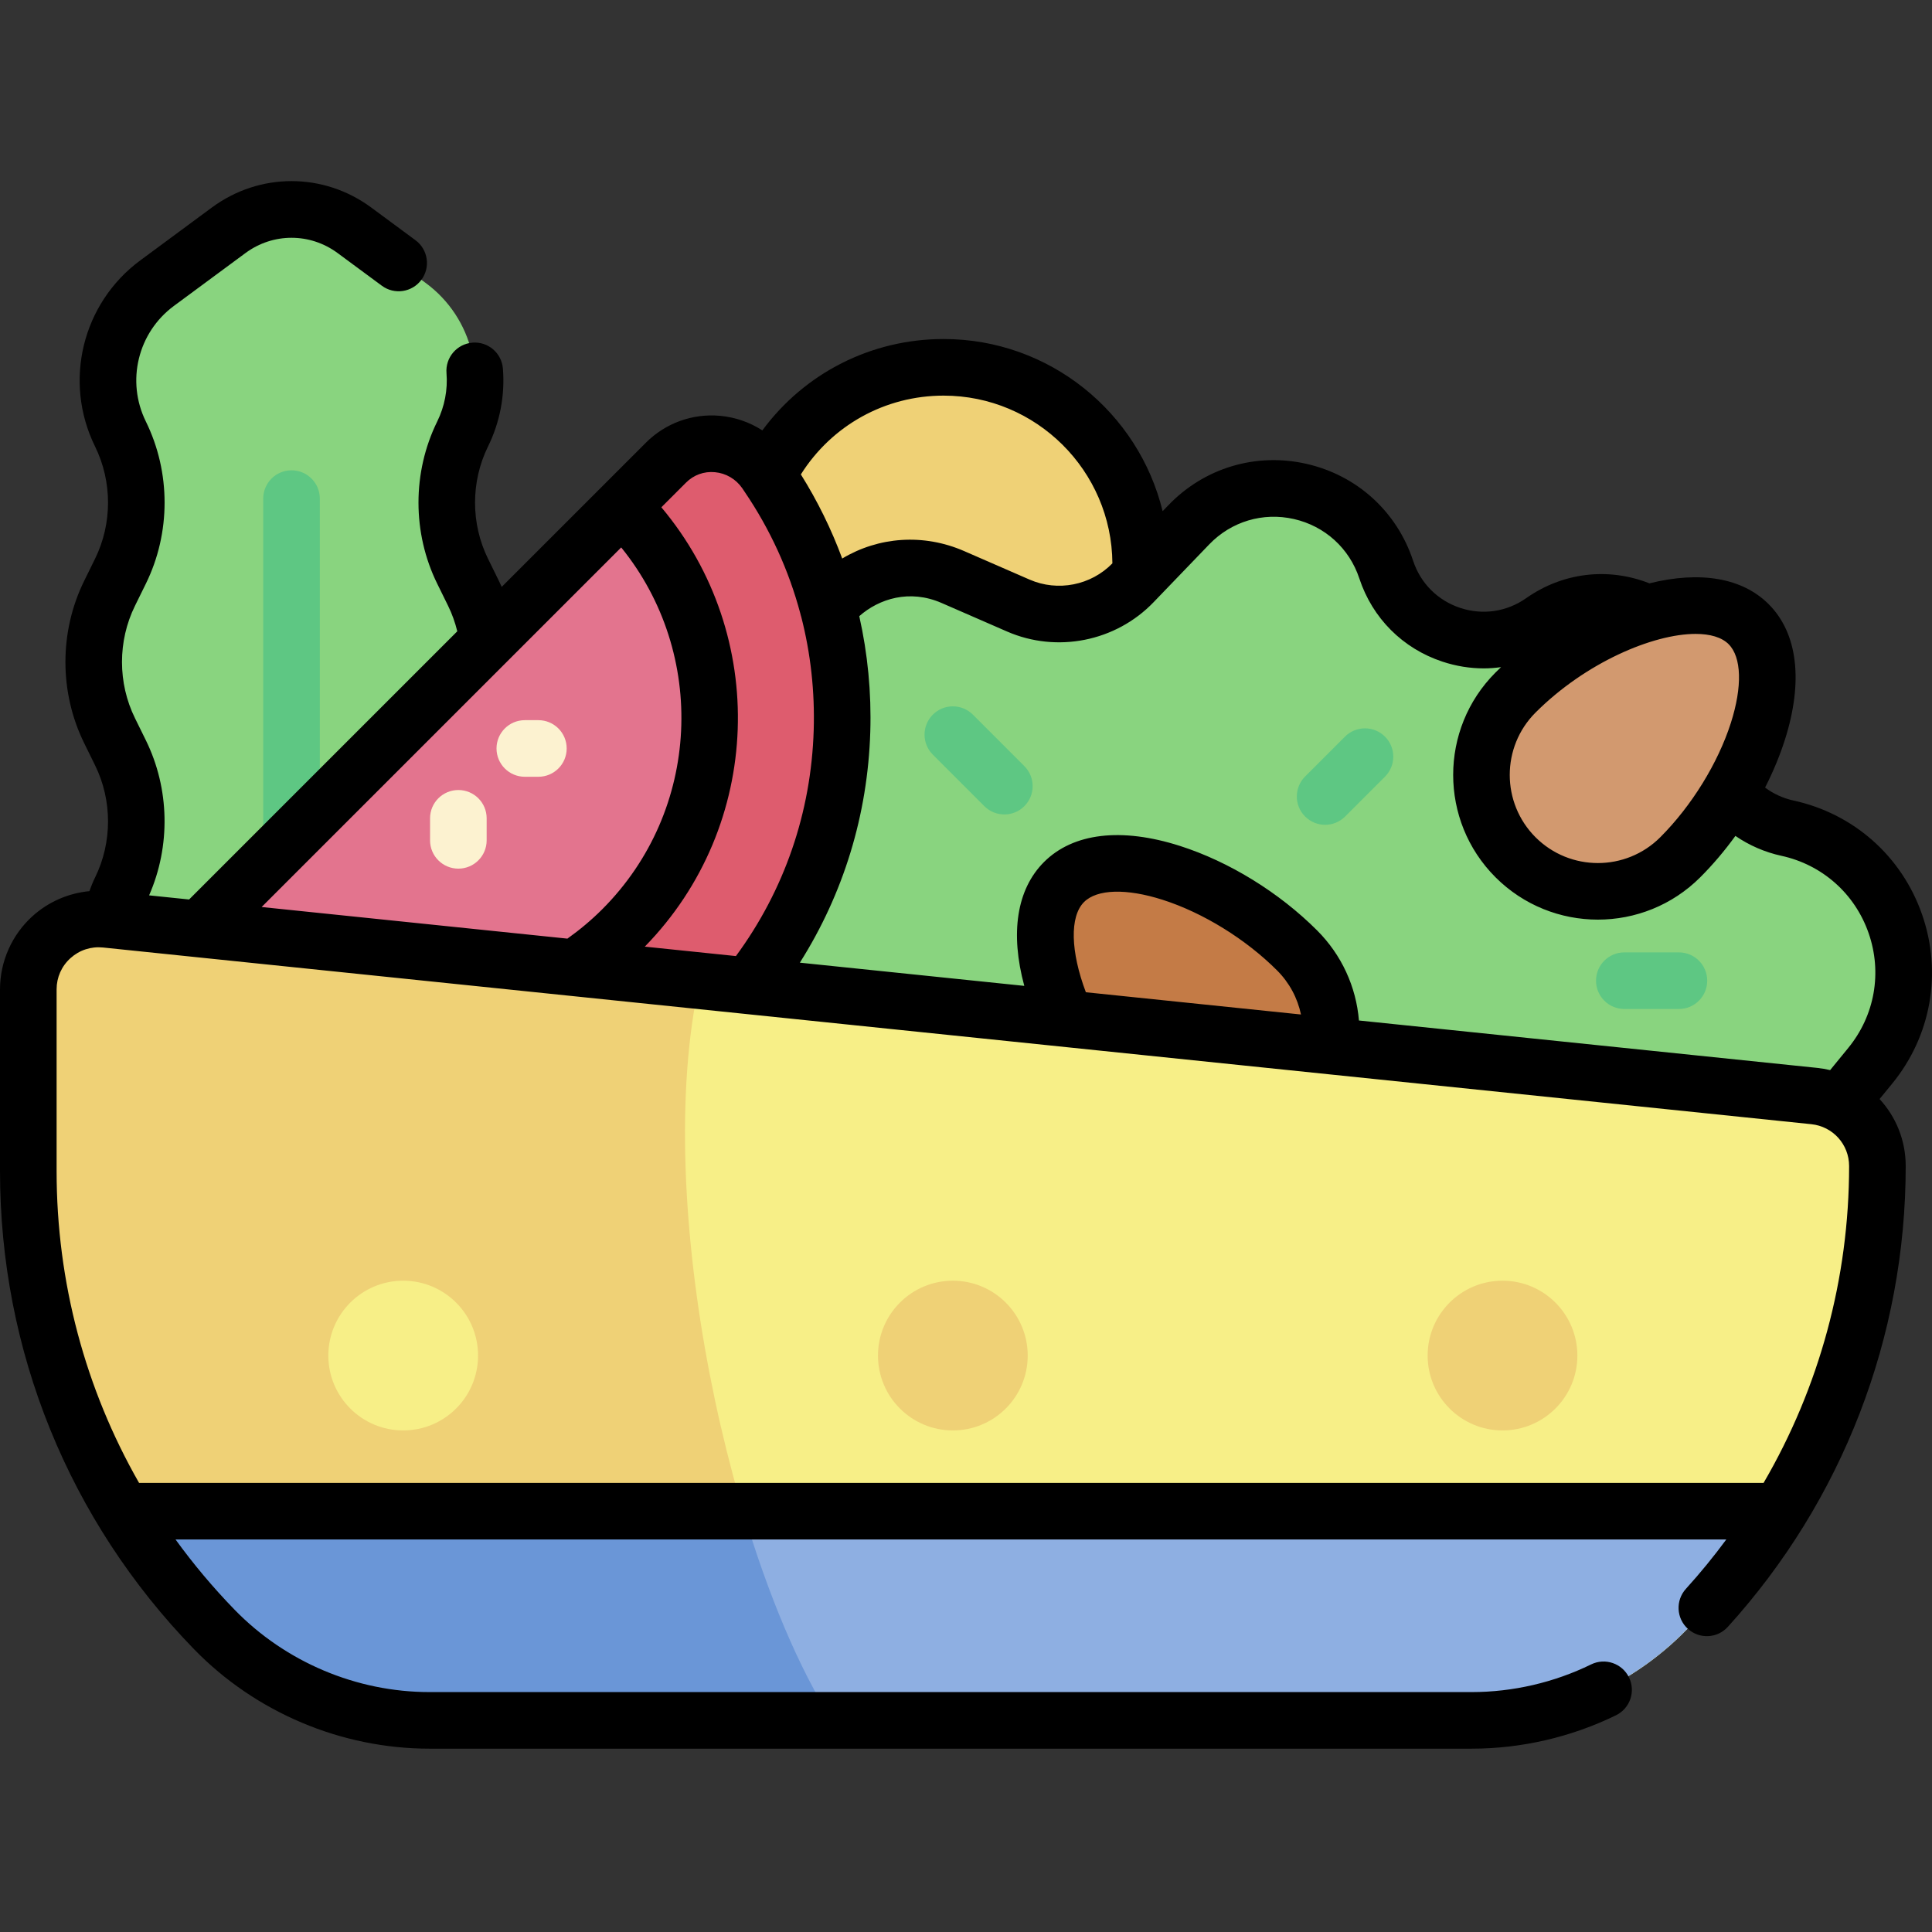 <svg height="512pt" viewBox="0 -48 512 512" width="512pt" xmlns="http://www.w3.org/2000/svg"><rect x="0" y="-48" width="512" height="512" fill="#333333" stroke="none"/><path d="m87.465 234.262 22.773-10.836c13.309-6.328 18.875-22.324 12.363-35.551-5.648-11.473-5.648-24.918 0-36.395l2.879-5.844c5.645-11.473 5.645-24.918 0-36.395l-2.879-5.844c-5.648-11.473-5.648-24.918 0-36.395 6.852-13.918 2.758-30.746-9.719-39.961l-18.965-14.008c-9.902-7.316-23.418-7.316-33.324 0l-18.961 14.008c-12.477 9.215-16.57 26.043-9.719 39.961 5.648 11.477 5.648 24.922 0 36.395l-2.879 5.844c-5.648 11.477-5.648 24.922 0 36.395l2.879 5.844c5.648 11.477 5.648 24.922 0 36.395-6.512 13.227-.949 29.223 12.363 35.551l22.773 10.836c6.457 3.07 13.953 3.07 20.414 0zm0 0" fill="#89d47f"/><path d="m77.258 240.844c-4.145 0-7.5-3.355-7.5-7.5v-149.207c0-4.145 3.355-7.5 7.5-7.5 4.141 0 7.5 3.355 7.5 7.5v149.207c0 4.145-3.359 7.5-7.5 7.5zm0 0" fill="#5ec783"/><path d="m302.305 101.59c0 28.855-23.391 52.246-52.246 52.246-28.852 0-52.242-23.391-52.242-52.246 0-28.852 23.391-52.242 52.242-52.242 28.855 0 52.246 23.391 52.246 52.242zm0 0" fill="#efd176"/><path d="m218.238 251.188-47.25-47.254c-14.055-14.051-4.102-38.082 15.773-38.082 16.582 0 29.289-14.734 26.852-31.137-3.23-21.766 18.738-38.59 38.906-29.797l17.348 7.562c10.406 4.539 22.539 2.121 30.41-6.062l14.781-15.359c16.352-16.992 44.91-10.496 52.305 11.898 5.707 17.293 26.484 24.172 41.383 13.703 17.461-12.266 41.617-.684 42.988 20.609l.605 9.406c.777 12.098 9.477 22.211 21.32 24.785 28.543 6.207 40.457 40.375 21.965 62.984l-22.637 27.672zm0 0" fill="#89d47f"/><path d="m281.969 185.754c12.055-12.055 43.168-.492 61.777 18.117 12.055 12.055 12.055 31.602 0 43.656-12.055 12.055-31.602 12.055-43.656 0-18.609-18.609-30.176-49.719-18.121-61.773zm0 0" fill="#c47b46"/><path d="m463.406 117.41c12.055 12.055.488 43.164-18.121 61.773-12.055 12.055-31.598 12.055-43.656 0-12.055-12.055-12.055-31.598 0-43.652 18.613-18.613 49.719-30.176 61.777-18.121zm0 0" fill="#d2996f"/><path d="m41.246 209.848c-7.625 7.621-6.379 20.223 2.477 26.375 44.57 30.965 106.262 26.586 145.988-13.145 39.727-39.727 44.109-101.414 13.145-145.988-6.152-8.855-18.754-10.102-26.379-2.477zm0 0" fill="#de5c6e"/><path d="m52.824 198.27c30.949 30.949 81.129 30.949 112.078 0 30.949-30.949 30.949-81.129 0-112.078zm0 0" fill="#e3748e"/><path d="m390.004 407.918h-276.184c-21.488 0-42.066-8.695-57.039-24.105-31.602-32.527-49.281-76.09-49.281-121.438v-48.18c0-11.062 9.57-19.695 20.574-18.559l452.723 46.82c9.508.984 16.734 8.996 16.734 18.559 0 43.801-16.492 85.996-46.199 118.184l-2.887 3.125c-15.055 16.316-36.242 25.594-58.441 25.594zm0 0" fill="#f7ef87"/><path d="m185.441 211.914-157.367-16.277c-11.004-1.137-20.574 7.496-20.574 18.559v48.18c0 45.348 17.68 88.914 49.281 121.438 14.973 15.41 35.551 24.105 57.039 24.105h106.68c-26.762-42.023-48.035-137.492-35.059-196.004zm0 0" fill="#efd176"/><path d="m272.355 311.238c0 10.957-8.883 19.84-19.84 19.84s-19.84-8.883-19.84-19.84 8.883-19.84 19.84-19.84 19.84 8.883 19.84 19.84zm0 0" fill="#efd176"/><path d="m126.691 311.238c0 10.957-8.883 19.84-19.84 19.84-10.957 0-19.84-8.883-19.84-19.84s8.883-19.84 19.84-19.84c10.957 0 19.84 8.883 19.84 19.84zm0 0" fill="#f7ef87"/><path d="m418.02 311.238c0 10.957-8.883 19.84-19.84 19.84-10.957 0-19.84-8.883-19.84-19.84s8.883-19.84 19.84-19.84c10.957 0 19.84 8.883 19.84 19.84zm0 0" fill="#efd176"/><path d="m121.469 182.199c-4.141 0-7.5-3.355-7.5-7.5v-5.836c0-4.145 3.359-7.5 7.5-7.5 4.145 0 7.5 3.355 7.5 7.5v5.836c0 4.145-3.355 7.5-7.5 7.5zm0 0" fill="#fcf2d0"/><path d="m142.676 157.852h-3.594c-4.141 0-7.5-3.355-7.5-7.5 0-4.145 3.359-7.5 7.5-7.5h3.594c4.145 0 7.5 3.355 7.5 7.5 0 4.145-3.359 7.5-7.5 7.5zm0 0" fill="#fcf2d0"/><g fill="#5ec783"><path d="m266.164 167.836c-1.918 0-3.84-.734-5.305-2.195l-13.648-13.648c-2.93-2.93-2.93-7.68 0-10.609 2.93-2.926 7.68-2.926 10.609 0l13.645 13.648c2.93 2.93 2.93 7.68 0 10.609-1.461 1.461-3.383 2.195-5.301 2.195zm0 0"/><path d="m351.172 170.582c-1.922 0-3.84-.734-5.305-2.199-2.93-2.926-2.93-7.676 0-10.605l10.562-10.562c2.93-2.93 7.68-2.93 10.609 0 2.93 2.93 2.93 7.68 0 10.605l-10.566 10.562c-1.461 1.465-3.383 2.199-5.301 2.199zm0 0"/><path d="m444.93 219.391h-14.465c-4.145 0-7.5-3.355-7.5-7.5s3.355-7.5 7.5-7.5h14.465c4.141 0 7.5 3.355 7.5 7.5s-3.359 7.5-7.5 7.5zm0 0"/></g><path d="m32.621 352.484c6.789 11.238 14.867 21.762 24.16 31.328 14.977 15.41 35.551 24.105 57.039 24.105h276.184c22.199 0 43.387-9.277 58.441-25.59l2.887-3.129c7.648-8.285 14.414-17.242 20.258-26.715zm0 0" fill="#8eafe2"/><path d="m32.621 352.484c6.789 11.238 14.867 21.762 24.16 31.328 14.977 15.41 35.551 24.105 57.039 24.105h106.68c-8.781-13.789-16.973-33.324-23.555-55.434zm0 0" fill="#6a96d7"/><path d="m501.43 239.195c10.352-12.652 13.316-29.426 7.934-44.859-5.383-15.438-18.133-26.727-34.109-30.199-2.711-.59-5.27-1.77-7.492-3.418 2.109-4.145 3.879-8.379 5.227-12.594 4.957-15.512 3.438-28.301-4.277-36.016-6.973-6.969-18.09-8.867-31.602-5.52-10.91-4.301-22.926-2.91-32.672 3.938-5.137 3.609-11.508 4.547-17.469 2.574-5.965-1.977-10.516-6.527-12.48-12.492-4.305-13.039-14.867-22.641-28.254-25.684-13.379-3.047-27.059 1.043-36.578 10.934l-1.551 1.613c-6.363-26.148-29.965-45.629-58.043-45.629-19.238 0-36.879 9.078-48.031 24.215-3.344-2.156-7.188-3.504-11.25-3.867-7.285-.652-14.43 1.945-19.605 7.117l-38.219 38.219c-.242-.535-.488-1.07-.75-1.598l-2.875-5.848c-4.59-9.316-4.59-20.445 0-29.766 3.148-6.402 4.512-13.535 3.941-20.633-.328-4.129-3.949-7.223-8.074-6.875-4.129.332-7.207 3.945-6.875 8.074.355 4.402-.496 8.832-2.453 12.809-6.629 13.469-6.629 29.551.004 43.016l2.875 5.848c1.059 2.145 1.855 4.41 2.434 6.746l-71.074 71.074-10.598-1.094c5.73-13.062 5.453-28.273-.867-41.113l-2.879-5.848c-4.586-9.316-4.586-20.445 0-29.766l2.879-5.848c6.629-13.469 6.629-29.547 0-43.016-5.254-10.676-2.121-23.551 7.445-30.621l18.965-14.008c7.297-5.391 17.109-5.391 24.41 0l11.727 8.664c3.328 2.461 8.023 1.754 10.488-1.578 2.461-3.328 1.754-8.027-1.578-10.488l-11.723-8.66c-12.637-9.332-29.609-9.336-42.238 0l-18.965 14.008c-15.406 11.383-20.449 32.121-11.992 49.309 4.59 9.32 4.59 20.449 0 29.77l-2.875 5.848c-6.629 13.469-6.629 29.547 0 43.016l2.875 5.844c4.59 9.324 4.59 20.453 0 29.773-.574 1.168-1.059 2.379-1.496 3.602-5.551.527-10.852 2.82-15.051 6.605-5.488 4.949-8.637 12.027-8.637 19.422v48.18c0 47.566 18.254 92.547 51.402 126.664 16.289 16.766 39.039 26.379 62.418 26.379h276.184c13.184 0 26.41-3.062 38.254-8.855 3.723-1.82 5.262-6.316 3.441-10.035-1.824-3.719-6.316-5.262-10.035-3.438-9.801 4.797-20.75 7.332-31.66 7.332h-276.184c-19.352 0-38.18-7.961-51.66-21.836-5.699-5.867-10.922-12.086-15.641-18.602h410.965c-3.332 4.512-6.895 8.883-10.703 13.078-2.781 3.066-2.551 7.812.516 10.594s7.812 2.555 10.594-.516c30.402-33.508 47.141-76.879 47.141-122.125 0-6.832-2.605-13.078-6.926-17.754zm-94.496-98.359c13.297-13.297 31.18-20.844 42.418-20.844 3.844 0 6.91.883 8.75 2.723 3.445 3.445 3.668 11.238.602 20.844-3.414 10.68-10.414 22.02-18.719 30.324-9.113 9.113-23.938 9.113-33.051 0-9.113-9.113-9.113-23.938 0-33.047zm-156.875-83.992c24.574 0 44.578 19.914 44.738 44.449-5.672 5.828-14.469 7.566-21.934 4.312l-17.348-7.562c-10.828-4.723-22.715-3.785-32.32 1.973-2.859-7.738-6.516-15.195-10.957-22.289 8.168-12.969 22.293-20.883 37.82-20.883zm-68.277 23.074c2.051-2.055 4.773-3.051 7.664-2.785 2.918.262 5.562 1.805 7.25 4.238.18.254.34.516.516.77.035.055.07.113.109.164 6.773 9.969 11.73 20.84 14.773 32.27.062.309.148.613.25.914 2.488 9.684 3.609 19.758 3.297 30.016-.676 21.824-7.785 42.43-20.613 59.863l-24.152-2.5c31.371-32.074 32.832-82.629 4.391-116.434zm-17.156 17.156c22.832 28.156 21.156 69.707-5.027 95.891-2.852 2.852-5.953 5.449-9.23 7.781l-81.035-8.379zm302.742 247.91h-430.516c-14.246-24.918-21.852-53.223-21.852-82.609v-48.18c0-3.199 1.309-6.141 3.684-8.285 2.375-2.141 5.441-3.137 8.621-2.812l24.863 2.574 427.855 44.25c5.707.59 10.008 5.359 10.008 11.098 0 29.773-7.902 58.664-22.664 83.965zm-180.094-153.93c3.445-3.445 11.238-3.668 20.844-.598 10.68 3.414 22.02 10.41 30.324 18.719 3.25 3.25 5.414 7.305 6.332 11.676l-57.008-5.895c-4.055-10.738-4.328-20.062-.492-23.902zm202.547 38.645-4.82 5.891c-1.117-.27-2.262-.469-3.434-.59l-121.434-12.559c-.746-8.953-4.594-17.379-11.086-23.871-10.066-10.066-23.32-18.23-36.363-22.398-15.512-4.957-28.301-3.438-36.016 4.277-7.258 7.258-8.996 18.883-5.219 32.82l-59.48-6.152c11.562-18.281 17.984-39.176 18.664-61.152.32-10.449-.684-20.727-2.918-30.676 5.25-4.629 13.34-7.188 21.809-3.496l17.348 7.562c13.219 5.766 28.816 2.652 38.812-7.734l14.781-15.359c5.844-6.07 14.23-8.578 22.441-6.711 8.215 1.871 14.695 7.762 17.336 15.758 3.473 10.52 11.496 18.551 22.012 22.031 3.613 1.199 7.312 1.789 10.98 1.789 1.531 0 3.055-.125 4.562-.328-.492.473-.988.945-1.469 1.426-14.961 14.961-14.961 39.301 0 54.262 7.48 7.48 17.305 11.223 27.129 11.223 9.828 0 19.652-3.742 27.133-11.223 3.344-3.34 6.469-7.039 9.312-10.961 3.668 2.512 7.805 4.316 12.168 5.266 10.832 2.355 19.48 10.016 23.129 20.48 3.652 10.469 1.641 21.844-5.379 30.426zm0 0"/></svg>